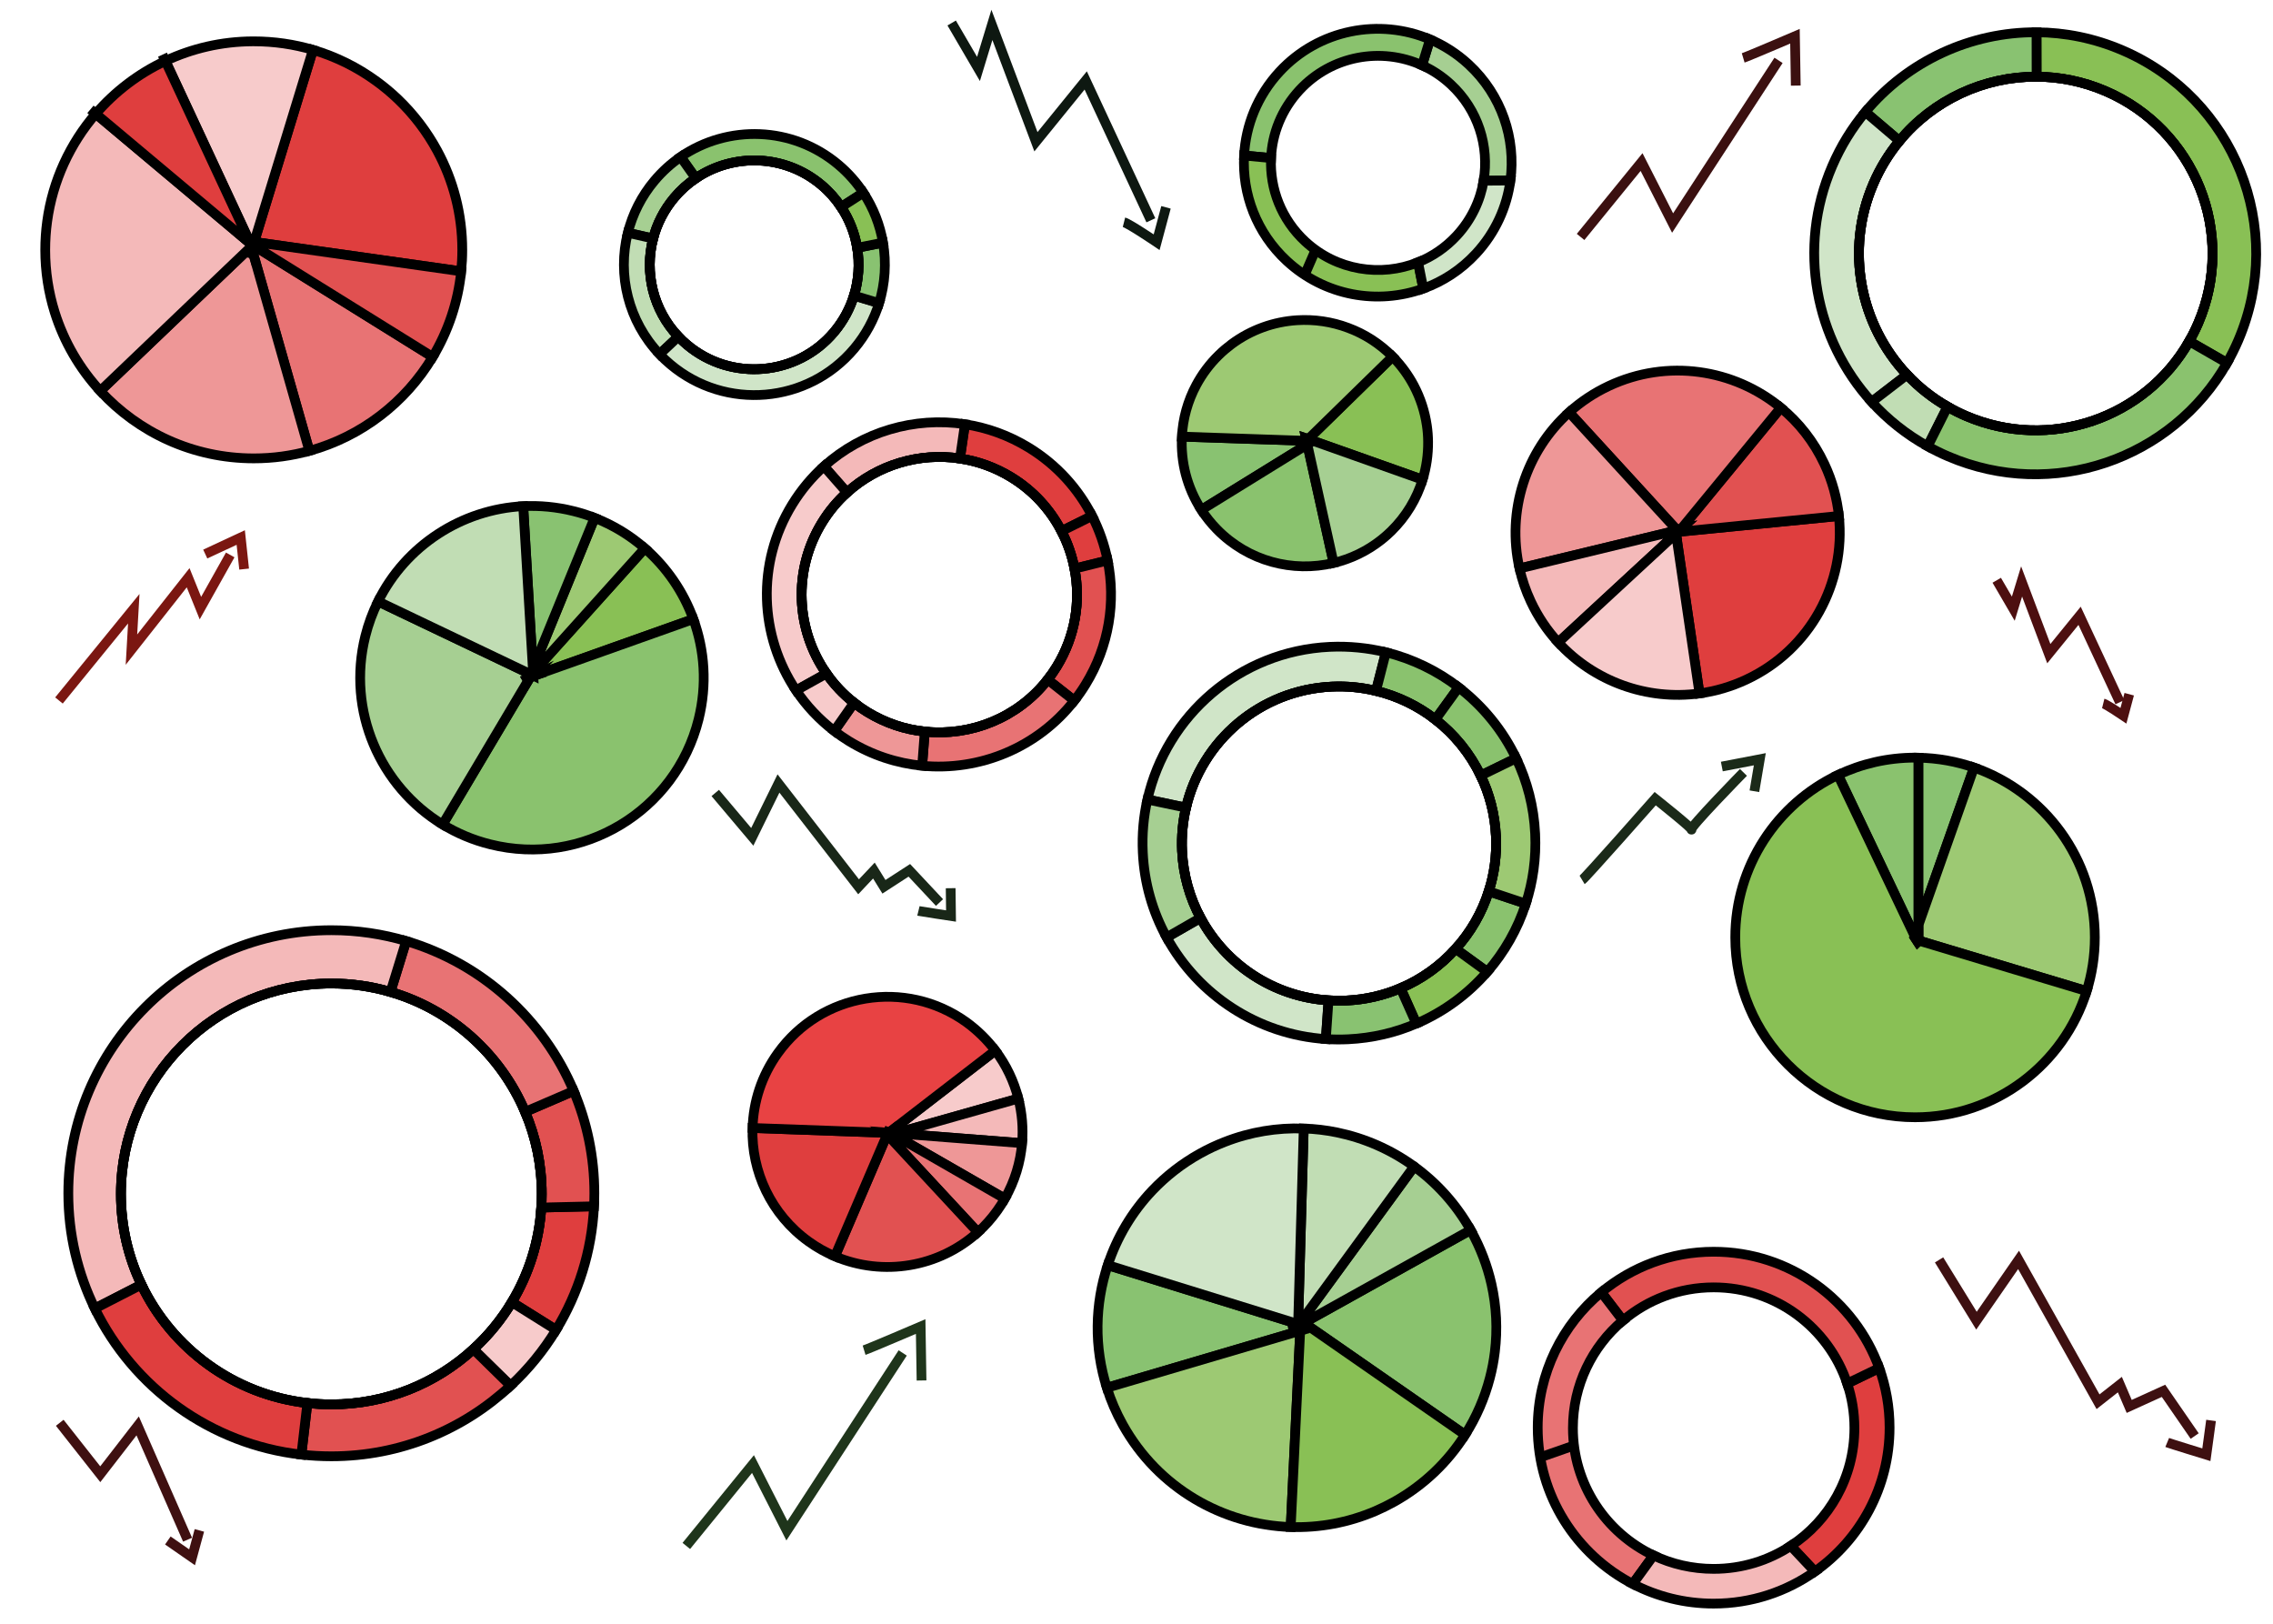 <?xml version="1.0" encoding="utf-8"?>
<!-- Generator: Adobe Illustrator 25.1.0, SVG Export Plug-In . SVG Version: 6.00 Build 0)  -->
<svg version="1.1" id="Capa_1" xmlns="http://www.w3.org/2000/svg" xmlns:xlink="http://www.w3.org/1999/xlink" x="0px" y="0px"
	 viewBox="0 0 700 500" style="enable-background:new 0 0 700 500;" xml:space="preserve">
<style type="text/css">
	.st0{fill:#E87374;stroke:#000000;stroke-width:3;stroke-miterlimit:10;}
	.st1{fill:#EE9797;stroke:#000000;stroke-width:3;stroke-miterlimit:10;}
	.st2{fill:none;stroke:#000000;stroke-width:3;stroke-miterlimit:10;}
	.st3{fill:#DF3E3E;stroke:#000000;stroke-width:3;stroke-miterlimit:10;}
	.st4{fill:#E15151;stroke:#000000;stroke-width:3;stroke-miterlimit:10;}
	.st5{fill:#F4B9B9;stroke:#000000;stroke-width:3;stroke-miterlimit:10;}
	.st6{fill:#F7CBCB;stroke:#000000;stroke-width:3;stroke-miterlimit:10;}
	.st7{fill:#89C271;stroke:#000000;stroke-width:3;stroke-miterlimit:10;}
	.st8{fill:#8AC26E;stroke:#000000;stroke-width:3;stroke-miterlimit:10;}
	.st9{fill:#89C055;stroke:#000000;stroke-width:3;stroke-miterlimit:10;}
	.st10{fill:#9DC973;stroke:#000000;stroke-width:3;stroke-miterlimit:10;}
	.st11{fill:#A6CF92;stroke:#000000;stroke-width:3;stroke-miterlimit:10;}
	.st12{fill:#C1DDB4;stroke:#000000;stroke-width:3;stroke-miterlimit:10;}
	.st13{fill:#D0E5C8;stroke:#000000;stroke-width:3;stroke-miterlimit:10;}
	.st14{fill:#E84243;stroke:#000000;stroke-width:3;stroke-miterlimit:10;}
	.st15{fill:none;stroke:#7B1711;stroke-width:3;stroke-miterlimit:10;}
	.st16{fill:none;stroke:#1B2A19;stroke-width:3;stroke-miterlimit:10;}
	.st17{fill:none;stroke:#3B1010;stroke-width:3;stroke-miterlimit:10;}
	.st18{fill:none;stroke:#0E1811;stroke-width:3;stroke-miterlimit:10;}
	.st19{fill:none;stroke:#3F1011;stroke-width:3;stroke-miterlimit:10;}
	.st20{fill:none;stroke:#3E1011;stroke-width:3;stroke-miterlimit:10;}
	.st21{fill:none;stroke:#1F351B;stroke-width:3;stroke-miterlimit:10;}
	.st22{fill:none;stroke:#4D0F10;stroke-width:3;stroke-miterlimit:10;}
	.st23{fill:none;stroke:#192718;stroke-width:3;stroke-miterlimit:10;}
</style>
<path class="st0" d="M133.26,109.92c-8.38,13.98-21.92,24.49-37.98,28.92L77.6,76.77l0.2-0.69l0.05,0.09v-0.26l0.11-0.37
	L133.26,109.92z"/>
<path class="st1" d="M95.27,138.84c-5.45,1.51-11.18,2.31-17.12,2.31c-18.7,0-35.55-7.99-47.28-20.76l46.49-44.43l0.24,0.82
	L95.27,138.84z"/>
<polygon class="st2" points="77.81,76.08 77.6,76.77 77.36,75.96 77.58,75.75 "/>
<path class="st3" d="M142.36,76.94c0,2.23-0.11,4.44-0.33,6.61L78.8,74.58l-0.51-0.08l0.15-0.52l0.03-0.05l0.82-2.68l17.1-55.9
	c7.11,2.11,13.7,5.4,19.55,9.67c2.32,1.69,4.52,3.52,6.59,5.5c4.81,4.61,8.92,9.97,12.12,15.88
	C139.56,55.48,142.36,65.88,142.36,76.94z"/>
<path class="st4" d="M142.03,83.55c-0.98,9.58-4.06,18.51-8.77,26.37L77.97,75.55l0.08-0.24l0.75-0.73L142.03,83.55z"/>
<path class="st5" d="M77.36,75.96l-46.49,44.43c-6.33-6.87-11.17-15.13-14.03-24.27c-1.89-6.06-2.91-12.5-2.91-19.18
	c0-2.96,0.2-5.87,0.59-8.73c1.71-12.59,7.07-24,14.96-33.17l46.67,39.16h0.01l0.89,0.75l0.03,0.03v0.01L77.09,75v0.01L77.36,75.96z"
	/>
<path class="st6" d="M96.38,15.35l-17.1,55.9l-0.82,2.68l-0.03,0.05l-0.15,0.52l-1.47-0.2L50.94,18.77c8.17-3.84,17.3-6,26.91-6.04
	h0.29C84.48,12.73,90.6,13.65,96.38,15.35z"/>
<path class="st3" d="M76.82,74.3l-0.23-0.04l-0.43-0.06h-0.01L29.48,35.04c5.9-6.83,13.2-12.41,21.46-16.27L76.82,74.3z"/>
<polygon class="st2" points="78.8,74.58 78.05,75.3 77.97,75.55 77.86,75.92 77.86,76.17 77.81,76.08 77.58,75.75 77.36,75.96 
	77.09,75.01 77.09,75 77.08,74.99 77.08,74.97 77.05,74.95 76.16,74.19 76.59,74.26 76.82,74.3 78.29,74.5 "/>
<line class="st2" x1="77.86" y1="76.91" x2="77.86" y2="76.17"/>
<line class="st2" x1="50.94" y1="18.77" x2="50.04" y2="16.83"/>
<polyline class="st2" points="76.82,74.3 76.99,74.63 76.99,74.65 77.17,75.04 77.18,75.05 77.32,75.36 77.49,75.71 "/>
<line class="st2" x1="29.48" y1="35.04" x2="27.85" y2="33.67"/>
<polyline class="st2" points="77.08,74.97 77.09,74.99 77.14,75.02 77.17,75.04 77.18,75.05 77.62,75.42 "/>
<line class="st2" x1="30.87" y1="120.39" x2="30.52" y2="120.73"/>
<line class="st2" x1="79.08" y1="74.31" x2="78.8" y2="74.58"/>
<polyline class="st2" points="78.05,75.3 77.86,75.47 77.86,75.48 77.58,75.75 "/>
<polyline class="st2" points="76.33,73.85 76.59,74.26 76.73,74.46 76.76,74.51 76.89,74.7 77.05,74.95 "/>
<polyline class="st2" points="77.09,75.01 77.32,75.36 77.58,75.75 "/>
<line class="st2" x1="133.45" y1="110.05" x2="133.26" y2="109.92"/>
<polyline class="st2" points="77.97,75.55 77.86,75.47 77.18,75.05 77.17,75.04 77.08,74.99 76.73,74.78 76.57,74.67 76.48,74.61 
	"/>
<line class="st2" x1="142.04" y1="83.55" x2="142.03" y2="83.55"/>
<line class="st2" x1="76.15" y1="74.19" x2="75.87" y2="74.16"/>
<line class="st2" x1="78.29" y1="74.5" x2="78.05" y2="75.3"/>
<line class="st2" x1="96.43" y1="15.17" x2="96.38" y2="15.35"/>
<line class="st2" x1="77.6" y1="76.77" x2="76.77" y2="79.47"/>
<line class="st2" x1="77.86" y1="75.92" x2="77.81" y2="76.08"/>
<polyline class="st2" points="76.94,74.46 76.99,74.63 76.99,74.65 77.08,74.97 "/>
<polyline class="st2" points="77.08,74.99 77.09,74.99 77.09,75 "/>
<line class="st2" x1="140.18" y1="190.51" x2="139.92" y2="189.58"/>
<path class="st7" d="M402.39,135.82l0.23,1.03L369.97,157c-4.41-6.83-6.4-14.74-5.98-22.56l38.14,1.29l-0.04,0.24l-0.02,0.05
	l0.11-0.1L402.39,135.82z"/>
<path class="st8" d="M402.61,136.85l8.09,36.51c-12.55,2.99-26.28-0.49-35.95-10.38c-1.82-1.86-3.42-3.87-4.77-5.98L402.61,136.85z"
	/>
<path class="st9" d="M439.41,130.98c0.25,1.68,0.38,3.36,0.39,5.05c0.04,3.94-0.52,7.89-1.7,11.68l-35.2-12.48l0.12-0.13l0.37-0.37
	l25.48-24.91l0.12,0.12c2.61,2.68,4.75,5.64,6.42,8.79C437.46,122.61,438.79,126.75,439.41,130.98z"/>
<path class="st10" d="M428.87,109.82l-25.48,24.91l-0.37,0.37l-0.12,0.13l-0.01,0l-0.6-0.22l-0.09-0.03l0.05,0.23l-0.05,0.26
	l-0.07,0.27l-38.14-1.29c0.28-5.51,1.77-10.97,4.45-15.95c1.78-3.3,4.07-6.4,6.89-9.15c1.25-1.23,2.57-2.34,3.93-3.36
	c6.03-4.48,13.06-6.93,20.19-7.38c5.32-0.33,10.69,0.45,15.74,2.35C420.19,102.81,424.88,105.78,428.87,109.82z"/>
<path class="st11" d="M438.1,147.71c-1.79,5.84-5.04,11.31-9.7,15.88c-0.94,0.92-1.93,1.78-2.94,2.59
	c-4.45,3.53-9.49,5.93-14.76,7.18l-8.09-36.51l-0.23-1.03l-0.02-0.08l0.44-0.43l0.09-0.08l0.01,0L438.1,147.71z"/>
<polygon class="st2" points="402.89,135.23 402.8,135.31 402.36,135.74 402.39,135.82 402.18,135.92 402.07,136.02 402.08,135.97 
	402.13,135.73 402.19,135.47 402.25,135.21 402.2,134.98 402.29,135.01 "/>
<line class="st2" x1="402.36" y1="135.74" x2="402.18" y2="135.92"/>
<line class="st2" x1="429.2" y1="109.5" x2="428.87" y2="109.82"/>
<line class="st2" x1="401.76" y1="136.33" x2="402.07" y2="136.03"/>
<line class="st2" x1="363.99" y1="134.44" x2="363.69" y2="134.44"/>
<polyline class="st2" points="402.13,135.73 402.36,135.74 402.37,135.74 402.52,135.75 403.13,135.77 403.36,135.77 "/>
<polyline class="st2" points="402.42,134.42 402.35,134.7 402.33,134.84 402.32,134.88 402.29,135.01 402.26,135.18 402.25,135.21 
	"/>
<line class="st2" x1="410.72" y1="173.5" x2="410.7" y2="173.36"/>
<polyline class="st2" points="402.16,134.8 402.17,134.86 402.19,134.97 402.2,134.98 "/>
<polyline class="st2" points="402.25,135.21 402.27,135.27 402.26,135.28 402.36,135.74 "/>
<line class="st2" x1="438.49" y1="147.85" x2="438.1" y2="147.71"/>
<polyline class="st2" points="401.87,134.86 402.19,134.97 402.2,134.98 "/>
<polyline class="st2" points="402.18,135.92 402.09,135.97 400.23,136.93 "/>
<line class="st2" x1="404.02" y1="135.98" x2="402.61" y2="136.85"/>
<line class="st2" x1="369.97" y1="157" x2="369.71" y2="157.16"/>
<path class="st7" d="M400.5,408.07l-0.09,1.71l-59.54,17.56c-3.98-12.54-3.71-25.74,0.27-37.76l58.62,18.14l0.37,0.11l-0.17,0.35
	l-0.05,0.07l0.22-0.11L400.5,408.07z"/>
<path class="st10" d="M400.41,409.78l-2.92,60.44c-20.86-0.67-40.83-11.95-51.71-31.5c-2.05-3.69-3.69-7.49-4.91-11.38
	L400.41,409.78z"/>
<path class="st8" d="M460.36,416.27c-0.33,2.72-0.84,5.41-1.54,8.06c-1.61,6.16-4.17,12.1-7.63,17.5l-49.64-34.47l0.24-0.15
	l0.73-0.41l50.38-28.05l0.13,0.24c2.94,5.3,5.02,10.83,6.29,16.45C460.88,402.37,461.2,409.4,460.36,416.27z"/>
<path class="st11" d="M452.91,378.75l-50.38,28.05l-0.73,0.41l-0.24,0.15h-0.01l-0.79-0.56l34.74-47.6h0.01
	C442.44,364.22,448.44,370.81,452.91,378.75z"/>
<path class="st12" d="M435.48,359.2l-34.74,47.6l-0.05-0.04l-0.13-0.09l-0.01,0.38v0.01l-0.02,0.04l-0.17,0.33l-0.22,0.39
	l-0.37-0.11l1.73-60.21c3.45,0.11,6.9,0.52,10.28,1.22c8.45,1.75,16.5,5.25,23.57,10.36C435.39,359.13,435.43,359.15,435.48,359.2z"
	/>
<path class="st13" d="M401.5,347.51l-1.73,60.21l-58.62-18.14c2.78-8.48,7.43-16.37,13.74-23.01c4.19-4.39,9.08-8.25,14.66-11.35
	c2.48-1.38,5-2.56,7.57-3.56C385.06,348.54,393.35,347.21,401.5,347.51z"/>
<path class="st9" d="M451.19,441.83c-5.29,8.35-12.68,15.51-21.91,20.66c-1.87,1.04-3.77,1.97-5.69,2.8
	c-8.45,3.62-17.34,5.21-26.1,4.93l2.92-60.44l0.09-1.71v-0.13l0.87-0.49l0.17-0.09h0.01L451.19,441.83z"/>
<polygon class="st2" points="401.54,407.36 401.37,407.45 400.5,407.94 400.5,408.07 400.13,408.14 399.91,408.25 399.96,408.18 
	400.13,407.83 400.35,407.43 400.52,407.11 400.55,407.07 400.55,407.06 400.56,406.68 400.69,406.76 400.74,406.8 "/>
<line class="st2" x1="400.5" y1="407.94" x2="400.13" y2="408.14"/>
<line class="st2" x1="453.56" y1="378.4" x2="452.91" y2="378.75"/>
<line class="st2" x1="399.3" y1="408.6" x2="399.92" y2="408.26"/>
<line class="st2" x1="341.14" y1="389.58" x2="340.68" y2="389.44"/>
<polyline class="st2" points="400.14,407.83 400.49,407.94 400.5,407.93 400.73,408.01 401.69,408.31 402.04,408.42 "/>
<polyline class="st2" points="401.15,405.9 400.93,406.31 400.83,406.52 400.79,406.57 400.69,406.76 400.57,407.02 400.55,407.06 
	"/>
<line class="st2" x1="397.48" y1="470.44" x2="397.5" y2="470.22"/>
<polyline class="st2" points="400.57,406.39 400.57,406.48 400.56,406.67 400.56,406.68 "/>
<polyline class="st2" points="400.55,407.07 400.55,407.15 400.54,407.17 400.5,407.94 "/>
<line class="st2" x1="451.75" y1="442.22" x2="451.19" y2="441.83"/>
<polyline class="st2" points="400.56,406.68 400.56,406.67 400.1,406.35 "/>
<polyline class="st2" points="400.13,408.14 399.97,408.17 396.66,408.88 "/>
<line class="st2" x1="402.98" y1="409.02" x2="400.41" y2="409.78"/>
<line class="st2" x1="340.88" y1="427.34" x2="340.41" y2="427.48"/>
<line class="st2" x1="590.83" y1="290.2" x2="590.83" y2="289.83"/>
<polyline class="st2" points="590.83,289.6 590.83,289.8 590.83,289.81 "/>
<polyline class="st2" points="590.83,232.44 590.83,233.14 590.83,233.32 "/>
<line class="st2" x1="566.03" y1="238.64" x2="565.74" y2="238.03"/>
<line class="st2" x1="590.51" y1="290.03" x2="590.37" y2="289.72"/>
<polyline class="st2" points="590.36,289.69 590.24,289.45 590.23,289.44 590.22,289.43 589.63,288.21 "/>
<polyline class="st2" points="591.01,289.66 591.65,289.04 591.9,288.81 "/>
<line class="st2" x1="589.55" y1="288.47" x2="589.5" y2="288.41"/>
<polyline class="st2" points="589.63,289.07 589.71,289.12 589.86,289.22 590.16,289.39 "/>
<polyline class="st2" points="590.17,289.4 590.22,289.43 590.23,289.44 590.24,289.45 590.83,289.81 590.93,289.88 "/>
<polyline class="st2" points="589.3,289.14 589.38,288.93 589.55,288.47 "/>
<polyline class="st2" points="607.95,236.36 608.21,235.59 608.27,235.43 "/>
<path class="st8" d="M590.83,233.32v51.5l-0.18,0.5l-0.84,2.38l-0.02,0.04l-0.16,0.45l-23.6-49.56c7.2-3.42,15.24-5.33,23.74-5.33
	C590.12,233.31,590.48,233.31,590.83,233.32z"/>
<path class="st7" d="M607.95,236.36l-17.11,48.46v-51.5C596.81,233.43,602.57,234.49,607.95,236.36z"/>
<path class="st10" d="M645.13,288.67c0,5.76-0.88,11.3-2.51,16.51l-51.62-15.53l-0.18-0.06v-4.79l17.11-48.46
	C629.6,243.89,645.13,264.46,645.13,288.67z"/>
<path class="st9" d="M642.63,305.19c-7.03,22.52-28.04,38.85-52.86,38.85c-30.58,0-55.37-24.79-55.37-55.37
	c0-22.08,12.93-41.15,31.63-50.03l23.6,49.56v0.01l-0.09,0.27l0.19,0.29l0.12,0.18l0.02,0.04l0.11,0.17l0.14,0.21l0.02,0.03
	l0.01,0.01l0.19,0.29l0.01,0.02l0.22,0.34l0.24-0.23v-0.01l0.17-0.14l0.01-0.01L642.63,305.19z"/>
<polygon class="st2" points="591.01,289.66 591,289.67 590.83,289.81 590.83,289.83 590.59,290.06 590.37,289.72 590.36,289.69 
	590.17,289.4 590.16,289.39 590.13,289.36 589.99,289.15 589.88,288.98 589.86,288.94 589.73,288.76 589.55,288.47 589.63,288.21 
	589.63,288.2 589.79,287.74 589.81,287.7 590.65,285.31 590.83,284.81 590.83,289.6 "/>
<line class="st2" x1="643.7" y1="305.51" x2="642.63" y2="305.19"/>
<polyline class="st2" points="590.83,289.6 590.22,289.43 590.17,289.4 589.6,289.24 "/>
<line class="st2" x1="548.81" y1="125.07" x2="548.42" y2="125.54"/>
<line class="st2" x1="516" y1="164.97" x2="515.83" y2="165.18"/>
<polyline class="st2" points="516.02,164.94 516.2,164.74 516.2,164.73 516.21,164.72 "/>
<polyline class="st2" points="516.31,165.44 517.07,165.73 517.35,165.85 "/>
<polyline class="st2" points="516.2,164.67 516.21,164.65 516.23,164.62 516.34,164.42 516.44,164.26 516.46,164.23 516.56,164.06 
	516.73,163.78 516.74,163.78 "/>
<polyline class="st2" points="516.11,165.47 516.12,165.36 516.2,164.74 516.2,164.73 516.21,164.65 516.24,164.34 516.26,164.18 
	516.27,164.1 "/>
<polyline class="st2" points="516.74,163.78 516.73,163.78 516.7,163.79 516.29,163.83 516.09,163.85 "/>
<polyline class="st2" points="566.31,158.89 567.04,158.82 567.19,158.8 "/>
<path class="st3" d="M537.82,209.26c-4.7,2.2-9.56,3.61-14.44,4.27l-7.07-48.09l-0.1-0.72l0.79-0.96l0.41-0.04h0.05l2.27-0.23
	l46.58-4.6C568.45,179.45,557.59,200,537.82,209.26z"/>
<path class="st4" d="M566.31,158.89l-46.58,4.6l-2.27,0.23h-0.05l-0.41,0.04l31.42-38.22c5.55,4.56,10.18,10.4,13.43,17.34
	C564.29,148.08,565.75,153.48,566.31,158.89z"/>
<path class="st0" d="M548.42,125.54L517,163.76h-0.03l-0.23,0.02l0.02-0.04l0.71-0.66l-0.94,0.23l-33.3-36.35
	c3.57-3.22,7.67-5.97,12.24-8.11C513.5,110.4,534.01,113.66,548.42,125.54z"/>
<path class="st1" d="M516.53,163.31l-48.58,11.73c-4.01-17.65,1.96-36.11,15.28-48.08L516.53,163.31z"/>
<path class="st5" d="M517.47,163.08l-0.71,0.66l-0.06,0.05l-0.44,0.41l-0.12,0.11l-36.26,33.52c-3.36-3.65-6.22-7.87-8.44-12.6
	c-1.56-3.33-2.72-6.75-3.49-10.19l48.58-11.73L517.47,163.08z"/>
<path class="st6" d="M523.38,213.53c-16.15,2.21-32.49-3.69-43.5-15.7l36.26-33.52l0.06,0.36l-0.18,0.27l-0.02,0.03l-0.17,0.29
	l0.28,0.11l0.01-0.01l0.18,0.08h0.01L523.38,213.53z"/>
<polygon class="st2" points="516.21,164.72 516.31,165.44 516.3,165.44 516.12,165.36 516.11,165.37 515.83,165.26 516,164.97 
	516.02,164.94 516.2,164.67 516.14,164.31 516.26,164.2 516.7,163.79 516.76,163.74 516.74,163.78 516.97,163.76 517,163.76 "/>
<line class="st2" x1="523.53" y1="214.53" x2="523.38" y2="213.53"/>
<line class="st2" x1="516.14" y1="164.31" x2="516.12" y2="164.14"/>
<polyline class="st2" points="516.2,164.67 516.2,164.71 516.21,164.72 "/>
<line class="st2" x1="479.88" y1="197.83" x2="479.56" y2="198.12"/>
<polyline class="st2" points="517.47,163.08 517.48,163.08 517.6,162.96 "/>
<line class="st2" x1="517.48" y1="163.08" x2="517.47" y2="163.08"/>
<line class="st2" x1="467.95" y1="175.04" x2="467.8" y2="175.08"/>
<line class="st2" x1="516.76" y1="163.56" x2="516.53" y2="163.31"/>
<line class="st2" x1="483.23" y1="126.96" x2="482.68" y2="126.36"/>
<path class="st2" d="M216.31,198.13"/>
<path class="st2" d="M162.4,209.08"/>
<polyline class="st2" points="162.61,209.62 163.05,210.36 163.21,210.64 "/>
<polyline class="st2" points="163.06,208.9 163.1,208.87 163.32,208.79 163.5,208.73 163.55,208.72 163.75,208.65 164.13,208.51 "/>
<polyline class="st2" points="163.06,208.9 163.29,208.65 163.42,208.55 163.48,208.48 "/>
<polyline class="st2" points="163.01,208.95 162.98,208.96 162.52,209.43 162.43,209.5 "/>
<path class="st9" d="M213.53,190.64l-49.12,17.46l-0.19-0.1l-0.05-0.89l34.41-38.28C205.34,174.73,210.48,182.26,213.53,190.64z"/>
<path class="st10" d="M198.58,168.84l-34.41,38.28l-0.06-1.12v-0.01l19.01-46.52C188.89,161.71,194.09,164.91,198.58,168.84z"/>
<path class="st7" d="M183.11,159.46l-19.01,46.52l-2.98-50.11c5.07-0.25,10.29,0.22,15.48,1.52
	C178.84,157.94,181.02,158.63,183.11,159.46z"/>
<path class="st8" d="M215.14,221.49c-7.07,28.34-35.78,45.59-64.12,38.52c-5.33-1.32-10.27-3.42-14.72-6.13l26.31-44.27v-0.01
	l0.39-0.66l0.02-0.02l0.03-0.03l-0.02,0.01l0.24-0.4l0.95-0.34l0.18-0.06l49.12-17.46C217.02,200.21,217.78,210.88,215.14,221.49z"
	/>
<path class="st11" d="M164.23,208.16l-0.95,0.34l-0.24,0.4l-0.33,0.11l-0.36,0.13l0.16,0.28l0.01,0.01l0.1,0.18v0.01l-26.31,44.27
	c-19.25-11.71-29.55-34.96-23.81-57.98c0.94-3.78,2.27-7.36,3.93-10.71l47.2,22.52l0.59,0.29L164.23,208.16z"/>
<polygon class="st2" points="163.04,208.91 163.06,208.9 163.03,208.93 163.01,208.95 162.61,209.61 162.52,209.43 162.51,209.41 
	162.35,209.14 162.71,209.01 "/>
<path class="st12" d="M164.17,207.12l-0.54,0.6l-47.2-22.52c8.5-17.18,25.75-28.36,44.7-29.33l2.98,50.11v0.01L164.17,207.12z"/>
<polygon class="st2" points="164.22,208.01 163.63,207.72 164.17,207.12 "/>
<polygon class="st2" points="164.41,208.1 164.23,208.16 164.22,208.01 "/>
<line class="st2" x1="136.31" y1="253.88" x2="135.75" y2="254.8"/>
<line class="st2" x1="163.04" y1="208.91" x2="163.03" y2="208.93"/>
<line class="st2" x1="163.33" y1="208.41" x2="163.28" y2="208.5"/>
<line class="st2" x1="165.16" y1="208.45" x2="164.41" y2="208.1"/>
<line class="st2" x1="116.43" y1="185.19" x2="116.29" y2="185.13"/>
<line class="st2" x1="164.24" y1="208.37" x2="164.23" y2="208.16"/>
<line class="st2" x1="161.13" y1="155.87" x2="161.08" y2="155.01"/>
<line class="st2" x1="183.52" y1="158.47" x2="183.11" y2="159.46"/>
<line class="st2" x1="164.11" y1="205.99" x2="163.49" y2="207.49"/>
<line class="st2" x1="163.63" y1="207.72" x2="163.49" y2="207.87"/>
<line class="st2" x1="199.16" y1="168.2" x2="198.58" y2="168.84"/>
<line class="st2" x1="163.28" y1="208.5" x2="162.92" y2="208.63"/>
<line class="st2" x1="214.41" y1="190.32" x2="213.53" y2="190.64"/>
<path class="st2" d="M844.27,185.43"/>
<path class="st2" d="M274.46,348.69"/>
<polyline class="st2" points="274.33,347.31 274.36,347.56 274.46,348.23 "/>
<line class="st2" x1="273.94" y1="348.63" x2="273.93" y2="348.63"/>
<polyline class="st2" points="273.03,348.59 273.35,348.61 273.52,348.61 "/>
<polyline class="st2" points="273.96,348.61 273.98,348.6 273.99,348.6 274.48,348.4 "/>
<polyline class="st2" points="273.93,348.63 273.88,348.64 273.68,348.74 273.56,348.78 273.52,348.8 273.5,348.81 "/>
<line class="st2" x1="274.56" y1="348.37" x2="274.48" y2="348.4"/>
<path class="st6" d="M313.61,338.28l-37.86,10.7l-1.49-0.12l-0.36-0.2l0.04-0.03l0.27,0.02l0.31,0.02l-0.03-0.26h-0.01l-0.02-0.17
	v-0.01l32.06-24.73C309.89,327.96,312.27,333,313.61,338.28z"/>
<path class="st5" d="M314.76,352.02l-39.01-3.04l37.86-10.7C314.75,342.75,315.15,347.4,314.76,352.02z"/>
<path class="st1" d="M314.76,352.02c-0.49,5.87-2.23,11.7-5.3,17.08l-34.58-19.88l0.87-0.24L314.76,352.02z"/>
<path class="st0" d="M309.47,369.1c-0.71,1.25-1.49,2.47-2.35,3.67c-1.78,2.49-3.79,4.72-5.97,6.69l-27.94-30.11l0.22-0.51
	l0.23,0.01l0.04-0.03l0.57,0.04l0.62,0.36L309.47,369.1z"/>
<path class="st4" d="M301.14,379.46c-11.95,10.79-29.2,13.69-44.01,7.41l16.07-37.51L301.14,379.46z"/>
<path class="st3" d="M273.2,349.35l-16.07,37.51c-2.78-1.17-5.48-2.67-8.04-4.51c-11.67-8.36-17.73-21.66-17.34-35.01l40.96,1.47
	L273.2,349.35z"/>
<path class="st14" d="M306.52,323.5l-32.06,24.73l-0.5,0.38l-0.03,0.02h-0.22l-0.15-0.01l-0.03-0.01l-0.07,0.18l-0.02,0.05
	l-0.71-0.03l-40.96-1.47c0.22-8.01,2.74-16.03,7.76-23.02c13.38-18.68,39.36-22.97,58.03-9.59
	C301.04,317.26,304.05,320.23,306.52,323.5z"/>
<polygon class="st2" points="272.71,348.82 273.42,348.84 273.2,349.35 "/>
<polygon class="st2" points="273.9,348.66 274.26,348.86 273.69,348.82 273.65,348.85 273.42,348.84 273.44,348.79 273.52,348.61 
	273.55,348.62 273.7,348.63 273.93,348.63 273.96,348.61 274.46,348.23 274.46,348.24 274.48,348.4 274.48,348.4 274.52,348.66 
	274.21,348.64 273.94,348.63 "/>
<polygon class="st2" points="274.88,349.22 274.26,348.86 275.75,348.98 "/>
<line class="st2" x1="307.19" y1="322.99" x2="306.52" y2="323.5"/>
<line class="st2" x1="273.96" y1="348.61" x2="273.94" y2="348.63"/>
<line class="st2" x1="273.65" y1="348.85" x2="273.58" y2="348.9"/>
<line class="st2" x1="273.9" y1="348.66" x2="273.69" y2="348.82"/>
<line class="st2" x1="272.71" y1="348.82" x2="272.27" y2="348.34"/>
<line class="st2" x1="301.23" y1="379.55" x2="301.14" y2="379.46"/>
<line class="st2" x1="273.95" y1="348.86" x2="273.65" y2="348.85"/>
<line class="st2" x1="844.11" y1="192.98" x2="843.22" y2="192.95"/>
<line class="st2" x1="314.21" y1="338.11" x2="313.61" y2="338.28"/>
<line class="st2" x1="274.88" y1="349.22" x2="274.13" y2="349.44"/>
<polyline class="st2" points="273.69,348.82 273.52,348.8 273.44,348.79 273.39,348.79 "/>
<line class="st2" x1="314.82" y1="352.03" x2="314.76" y2="352.02"/>
<polyline class="st2" points="273.79,348.59 273.85,348.63 273.88,348.64 273.9,348.66 "/>
<line class="st2" x1="310.07" y1="369.45" x2="309.47" y2="369.1"/>
<line class="st2" x1="273.73" y1="348.13" x2="273.52" y2="348.61"/>
<line class="st2" x1="257.13" y1="386.87" x2="256.89" y2="387.43"/>
<path class="st3" d="M581.92,439.62c0,18.32-9.09,34.52-23.01,44.31l-7.42-7.91c11.8-7.74,19.6-21.09,19.6-36.26
	c0-4.8-0.78-9.42-2.22-13.74l9.87-4.76C580.8,427,581.92,433.18,581.92,439.62z"/>
<path class="st4" d="M578.73,421.27l-9.87,4.76c-5.74-17.2-21.99-29.61-41.12-29.61c-10.65,0-20.39,3.84-27.94,10.22l-6.66-8.7
	c9.38-7.8,21.44-12.49,34.6-12.49C551.22,385.44,571.21,400.38,578.73,421.27z"/>
<path class="st0" d="M509.22,478.96l-6.38,8.79c-17.39-9.01-29.28-27.18-29.28-48.13c0-16.77,7.62-31.76,19.58-41.69l6.66,8.7
	c-0.04,0.03-0.09,0.06-0.13,0.1c-9.34,7.95-15.27,19.79-15.27,33.02C484.4,457.07,494.55,472.01,509.22,478.96z"/>
<path class="st5" d="M558.91,483.93c-8.82,6.22-19.57,9.87-31.17,9.87c-8.97,0-17.45-2.18-24.9-6.05l6.38-8.79
	c5.61,2.66,11.9,4.15,18.52,4.15c8.77,0,16.93-2.6,23.75-7.08L558.91,483.93z"/>
<path class="st3" d="M182.93,371.46c-0.67,13.89-4.86,26.87-11.67,38.06l-13.64-8.54c5.18-8.62,8.4-18.54,9.07-29.14L182.93,371.46z
	"/>
<path class="st4" d="M183.04,367.44c0,1.35-0.04,2.69-0.11,4.02l-16.24,0.38c0.1-1.38,0.14-2.79,0.14-4.19
	c0-8.96-1.82-17.5-5.12-25.27l14.96-6.44C180.78,345.62,183.04,356.26,183.04,367.44z"/>
<path class="st0" d="M176.68,335.94l-14.96,6.44c-7.52-17.75-22.74-31.45-41.46-36.93l4.83-15.68
	C148.41,296.68,167.33,313.8,176.68,335.94z"/>
<path class="st5" d="M125.09,289.77l-4.83,15.68c-5.77-1.69-11.89-2.6-18.21-2.6c-35.79,0-64.8,29.01-64.8,64.8
	c0,10,2.26,19.46,6.31,27.92l-14.35,7.36c-5.23-10.71-8.17-22.76-8.17-35.49c0-44.74,36.26-81,81-81
	C110.05,286.44,117.79,287.61,125.09,289.77z"/>
<path class="st6" d="M171.27,409.52c-3.88,6.37-8.61,12.15-14.04,17.19l-11.45-11.25c4.61-4.21,8.61-9.1,11.85-14.48L171.27,409.52z
	"/>
<path class="st4" d="M157.23,426.71c-14.46,13.48-33.86,21.73-55.19,21.73c-3.12,0-6.2-0.18-9.23-0.52l1.86-15.88
	c2.42,0.27,4.88,0.42,7.37,0.42c16.86,0,32.21-6.43,43.74-16.99L157.23,426.71z"/>
<path class="st3" d="M94.67,432.04l-1.86,15.88c-28.04-3.18-51.74-20.67-63.61-44.99l14.35-7.36
	C52.97,415.27,72.05,429.48,94.67,432.04z"/>
<path class="st2" d="M166.84,367.65c0,1.4-0.05,2.81-0.14,4.19c-0.67,10.61-3.89,20.52-9.07,29.14
	c-3.24,5.38-7.24,10.26-11.85,14.48c-11.52,10.56-26.88,16.99-43.74,16.99c-2.49,0-4.95-0.14-7.37-0.42
	c-22.62-2.56-41.7-16.76-51.12-36.46c-4.05-8.45-6.31-17.92-6.31-27.92c0-35.79,29.01-64.8,64.8-64.8c6.32,0,12.44,0.9,18.21,2.6
	c18.73,5.48,33.94,19.18,41.46,36.93C165.02,350.15,166.84,358.69,166.84,367.65z"/>
<path class="st2" d="M166.84,367.65c0,1.4-0.05,2.81-0.14,4.19c-0.67,10.61-3.89,20.52-9.07,29.14
	c-3.24,5.38-7.24,10.26-11.85,14.48c-11.52,10.56-26.88,16.99-43.74,16.99c-2.49,0-4.95-0.14-7.37-0.42
	c-22.62-2.56-41.7-16.76-51.12-36.46c-4.05-8.45-6.31-17.92-6.31-27.92c0-35.79,29.01-64.8,64.8-64.8c6.32,0,12.44,0.9,18.21,2.6
	c18.73,5.48,33.94,19.18,41.46,36.93C165.02,350.15,166.84,358.69,166.84,367.65z"/>
<line class="st2" x1="120.25" y1="305.45" x2="120.04" y2="306.15"/>
<line class="st2" x1="125.33" y1="289.01" x2="125.09" y2="289.77"/>
<line class="st2" x1="161.72" y1="342.38" x2="160.75" y2="342.8"/>
<line class="st2" x1="177.68" y1="335.51" x2="176.68" y2="335.94"/>
<line class="st2" x1="157.62" y1="400.99" x2="156.75" y2="400.44"/>
<line class="st2" x1="172.04" y1="410.01" x2="171.27" y2="409.52"/>
<line class="st2" x1="94.75" y1="431.3" x2="94.67" y2="432.04"/>
<line class="st2" x1="92.81" y1="447.92" x2="92.75" y2="448.44"/>
<line class="st2" x1="44.08" y1="395.3" x2="43.55" y2="395.57"/>
<line class="st2" x1="29.21" y1="402.93" x2="29.04" y2="403.01"/>
<line class="st2" x1="184.04" y1="371.44" x2="182.93" y2="371.46"/>
<line class="st2" x1="166.69" y1="371.84" x2="165.61" y2="371.87"/>
<line class="st2" x1="157.97" y1="427.44" x2="157.23" y2="426.71"/>
<line class="st2" x1="145.78" y1="415.46" x2="145.54" y2="415.23"/>
<path class="st8" d="M265.88,59.34l-6.85,4.41c-1.65-2.49-3.69-4.79-6.09-6.81c-11.25-9.46-27.07-9.89-38.67-2.05l-4.67-6.59
	c14.52-9.97,34.45-9.49,48.58,2.4C261.23,53.27,263.8,56.19,265.88,59.34z"/>
<path class="st11" d="M214.28,54.9c-2.42,1.62-4.65,3.61-6.62,5.96c-3.2,3.79-5.36,8.11-6.52,12.61l-7.79-1.78
	c1.44-5.74,4.16-11.25,8.23-16.08c2.4-2.85,5.11-5.29,8.04-7.29L214.28,54.9z"/>
<path class="st12" d="M208.9,103.64l-5.78,5.43c-9.63-10.16-13.04-24.37-9.77-37.4l7.79,1.78
	C198.42,83.95,201.13,95.45,208.9,103.64z"/>
<path class="st13" d="M270.73,93.35c-1.54,4.98-4.08,9.74-7.65,13.99c-14.29,16.99-39.64,19.17-56.62,4.88
	c-1.18-1-2.3-2.04-3.34-3.14l5.78-5.43c0.83,0.87,1.72,1.71,2.66,2.5c13.59,11.43,33.87,9.68,45.3-3.9
	c2.86-3.41,4.9-7.23,6.13-11.23L270.73,93.35z"/>
<path class="st7" d="M270.73,93.35l-7.74-2.33c1.47-4.8,1.79-9.84,0.99-14.71l7.96-1.59C272.99,80.89,272.6,87.28,270.73,93.35z"/>
<path class="st9" d="M271.93,74.72l-7.96,1.59c-0.73-4.43-2.39-8.72-4.94-12.55l6.85-4.41C268.99,64.05,271.01,69.3,271.93,74.72z"
	/>
<path class="st2" d="M262.99,91.02c-1.23,4-3.27,7.82-6.13,11.23c-11.43,13.58-31.71,15.33-45.3,3.9c-0.94-0.79-1.83-1.63-2.66-2.5
	c-7.77-8.2-10.48-19.69-7.76-30.18c1.16-4.5,3.33-8.82,6.52-12.61c1.97-2.34,4.21-4.34,6.62-5.96c11.6-7.84,27.43-7.41,38.67,2.05
	c2.4,2.02,4.44,4.32,6.09,6.81c2.55,3.83,4.21,8.12,4.94,12.55C264.78,81.18,264.46,86.22,262.99,91.02z"/>
<path class="st2" d="M262.99,91.02c-1.23,4-3.27,7.82-6.13,11.23c-11.43,13.58-31.71,15.33-45.3,3.9c-0.94-0.79-1.83-1.63-2.66-2.5
	c-7.77-8.2-10.48-19.69-7.76-30.18c1.16-4.5,3.33-8.82,6.52-12.61c1.97-2.34,4.21-4.34,6.62-5.96c11.6-7.84,27.43-7.41,38.67,2.05
	c2.4,2.02,4.44,4.32,6.09,6.81c2.55,3.83,4.21,8.12,4.94,12.55C264.78,81.18,264.46,86.22,262.99,91.02z"/>
<line class="st2" x1="259.04" y1="63.76" x2="258.73" y2="63.95"/>
<line class="st2" x1="266.21" y1="59.13" x2="265.88" y2="59.34"/>
<line class="st2" x1="262.99" y1="91.02" x2="262.49" y2="90.86"/>
<line class="st2" x1="271.24" y1="93.5" x2="270.73" y2="93.35"/>
<line class="st2" x1="209.17" y1="103.38" x2="208.9" y2="103.64"/>
<line class="st2" x1="203.12" y1="109.08" x2="202.93" y2="109.26"/>
<line class="st2" x1="201.42" y1="73.53" x2="201.13" y2="73.46"/>
<line class="st2" x1="193.34" y1="71.68" x2="193.25" y2="71.66"/>
<path class="st3" d="M336.33,158.87l-9.44,4.68c-3.42-6.6-8.62-12.38-15.41-16.56c-5-3.07-10.38-4.98-15.84-5.8l1.53-10.55
	c6.8,1.04,13.51,3.43,19.74,7.25C325.49,143.16,332.05,150.5,336.33,158.87z"/>
<path class="st3" d="M341.11,172.58l-10.2,2.52c-0.77-4.01-2.12-7.91-4.02-11.55l9.44-4.68
	C338.55,163.21,340.15,167.82,341.11,172.58z"/>
<path class="st4" d="M334.31,210.78c-1.07,1.74-2.22,3.4-3.46,4.96l-8.21-6.46c0.98-1.25,1.9-2.58,2.76-3.97
	c5.78-9.4,7.45-20.17,5.51-30.21l10.2-2.52C343.66,185.26,341.62,198.89,334.31,210.78z"/>
<path class="st0" d="M330.85,215.74c-11.36,14.54-29.23,21.76-46.86,20.06l0.81-10.52c14.22,1.51,28.66-4.27,37.84-16L330.85,215.74
	z"/>
<path class="st1" d="M284.8,225.28l-0.81,10.52c-7.76-0.76-15.48-3.25-22.57-7.6c-1.57-0.97-3.07-2-4.5-3.1l6.09-8.7
	c1.29,1.02,2.64,1.96,4.07,2.84C272.66,222.66,278.71,224.65,284.8,225.28z"/>
<path class="st5" d="M297.16,130.63l-1.53,10.55c-12.47-1.88-25.32,1.91-34.79,10.48l-7.09-8.07
	C265.58,132.96,281.61,128.26,297.16,130.63z"/>
<path class="st6" d="M253.15,160.92c-9.11,14.83-8,33.06,1.36,46.48l-9.35,5.21c-11.2-16.69-12.37-39.06-1.16-57.31
	c2.74-4.46,6.04-8.37,9.74-11.71l7.09,8.07C257.91,154.3,255.31,157.39,253.15,160.92z"/>
<path class="st6" d="M263.01,216.4l-6.09,8.7c-4.67-3.57-8.61-7.8-11.75-12.49l9.35-5.21C256.84,210.74,259.68,213.79,263.01,216.4z
	"/>
<path class="st2" d="M325.4,205.31c-0.86,1.39-1.78,2.72-2.76,3.97c-9.18,11.73-23.62,17.51-37.84,16
	c-6.09-0.63-12.14-2.62-17.72-6.04c-1.43-0.88-2.79-1.82-4.07-2.84c-3.33-2.61-6.17-5.65-8.5-9c-9.36-13.41-10.47-31.65-1.36-46.48
	c2.17-3.53,4.77-6.62,7.69-9.26c9.47-8.57,22.32-12.36,34.79-10.48c5.46,0.83,10.84,2.73,15.84,5.8c6.79,4.17,12,9.96,15.41,16.56
	c1.9,3.65,3.25,7.54,4.02,11.55C332.85,185.14,331.18,195.9,325.4,205.31z"/>
<path class="st2" d="M325.4,205.31c-0.86,1.39-1.78,2.72-2.76,3.97c-9.18,11.73-23.62,17.51-37.84,16
	c-6.09-0.63-12.14-2.62-17.72-6.04c-1.43-0.88-2.79-1.82-4.07-2.84c-3.33-2.61-6.17-5.65-8.5-9c-9.36-13.41-10.47-31.65-1.36-46.48
	c2.17-3.53,4.77-6.62,7.69-9.26c9.47-8.57,22.32-12.36,34.79-10.48c5.46,0.83,10.84,2.73,15.84,5.8c6.79,4.17,12,9.96,15.41,16.56
	c1.9,3.65,3.25,7.54,4.02,11.55C332.85,185.14,331.18,195.9,325.4,205.31z"/>
<line class="st2" x1="261.15" y1="152.02" x2="260.84" y2="151.66"/>
<line class="st2" x1="253.75" y1="143.59" x2="253.4" y2="143.2"/>
<line class="st2" x1="295.63" y1="141.19" x2="295.53" y2="141.87"/>
<line class="st2" x1="297.27" y1="129.94" x2="297.16" y2="130.63"/>
<line class="st2" x1="326.89" y1="163.55" x2="326.3" y2="163.84"/>
<line class="st2" x1="336.87" y1="158.6" x2="336.33" y2="158.87"/>
<line class="st2" x1="322.64" y1="209.28" x2="322.26" y2="208.97"/>
<line class="st2" x1="331.13" y1="215.96" x2="330.85" y2="215.74"/>
<line class="st2" x1="284.83" y1="224.9" x2="284.8" y2="225.28"/>
<line class="st2" x1="283.99" y1="235.8" x2="283.98" y2="235.92"/>
<line class="st2" x1="341.76" y1="172.41" x2="341.11" y2="172.58"/>
<line class="st2" x1="330.91" y1="175.1" x2="330.7" y2="175.15"/>
<line class="st2" x1="256.92" y1="225.1" x2="256.85" y2="225.2"/>
<line class="st2" x1="263.39" y1="215.85" x2="263.01" y2="216.4"/>
<line class="st2" x1="255.02" y1="207.11" x2="254.51" y2="207.4"/>
<line class="st2" x1="245.16" y1="212.61" x2="244.56" y2="212.95"/>
<path class="st9" d="M689.3,104.82c-1.03,2.41-2.19,4.72-3.46,6.95l-11.65-6.69c1.02-1.78,1.94-3.63,2.77-5.55
	c11.85-27.63-0.94-59.63-28.57-71.49c-6.92-2.97-14.11-4.39-21.2-4.42l-0.02-13.68c8.83,0.05,17.79,1.83,26.42,5.53
	C688.13,30.28,704.11,70.29,689.3,104.82z"/>
<path class="st7" d="M627.19,23.62c-16.19-0.07-31.81,7.14-42.24,19.79l-10.5-8.93c13.05-15.71,32.53-24.65,52.72-24.54
	L627.19,23.62z"/>
<path class="st13" d="M587.3,115.39l-10.9,8.37c-17.35-19.12-23-47.32-12.16-72.59c2.65-6.18,6.11-11.77,10.21-16.69l10.5,8.93
	c-3.22,3.9-5.95,8.32-8.04,13.2C568.1,77.15,572.91,100.1,587.3,115.39z"/>
<path class="st12" d="M599.77,125.23l-6.12,12.2c-6.6-3.66-12.39-8.31-17.25-13.67l10.9-8.37
	C590.88,119.2,595.06,122.53,599.77,125.23z"/>
<path class="st8" d="M685.84,111.77c-16.91,29.67-53.77,42.54-85.89,28.76c-2.18-0.93-4.28-1.97-6.3-3.1l6.12-12.2
	c1.82,1.06,3.73,2.01,5.71,2.86c25.7,11.02,55.19,0.72,68.71-23.01L685.84,111.77z"/>
<path class="st2" d="M676.96,99.53c-0.83,1.92-1.75,3.77-2.77,5.55c-13.52,23.73-43.01,34.03-68.71,23.01
	c-1.98-0.85-3.89-1.8-5.71-2.86c-4.71-2.7-8.89-6.03-12.47-9.84c-14.39-15.29-19.2-38.24-10.39-58.78c2.09-4.88,4.82-9.3,8.04-13.2
	c10.43-12.65,26.05-19.86,42.24-19.79c7.09,0.03,14.28,1.45,21.2,4.42C676.02,39.9,688.81,71.9,676.96,99.53z"/>
<path class="st2" d="M676.96,99.53c-0.83,1.92-1.75,3.77-2.77,5.55c-13.52,23.73-43.01,34.03-68.71,23.01
	c-1.98-0.85-3.89-1.8-5.71-2.86c-4.71-2.7-8.89-6.03-12.47-9.84c-14.39-15.29-19.2-38.24-10.39-58.78c2.09-4.88,4.82-9.3,8.04-13.2
	c10.43-12.65,26.05-19.86,42.24-19.79c7.09,0.03,14.28,1.45,21.2,4.42C676.02,39.9,688.81,71.9,676.96,99.53z"/>
<line class="st2" x1="585.42" y1="43.81" x2="584.95" y2="43.41"/>
<line class="st2" x1="574.45" y1="34.48" x2="573.94" y2="34.05"/>
<line class="st2" x1="627.19" y1="24.51" x2="627.19" y2="23.62"/>
<line class="st2" x1="627.17" y1="9.94" x2="627.17" y2="9.03"/>
<path class="st2" d="M670.36,46.69"/>
<path class="st2" d="M682.81,38.06"/>
<line class="st2" x1="674.19" y1="105.08" x2="673.65" y2="104.77"/>
<line class="st2" x1="686.22" y1="111.99" x2="685.84" y2="111.77"/>
<line class="st2" x1="593.65" y1="137.43" x2="593.58" y2="137.57"/>
<line class="st2" x1="600.15" y1="124.47" x2="599.77" y2="125.23"/>
<line class="st2" x1="587.9" y1="114.93" x2="587.3" y2="115.39"/>
<line class="st2" x1="576.4" y1="123.76" x2="575.69" y2="124.3"/>
<line class="st2" x1="272.45" y1="74.61" x2="271.93" y2="74.72"/>
<line class="st2" x1="263.97" y1="76.31" x2="263.95" y2="76.31"/>
<line class="st2" x1="209.61" y1="48.31" x2="209.52" y2="48.17"/>
<line class="st2" x1="214.33" y1="54.98" x2="214.28" y2="54.9"/>
<path class="st13" d="M426.8,200.86l-3.05,11.88c-4.36-1.06-8.96-1.52-13.67-1.3c-22.09,1.05-40.02,16.75-44.83,37.26l-11.88-2.5
	c5.86-25.86,28.37-45.7,56.13-47.01C415.46,198.92,421.27,199.51,426.8,200.86z"/>
<path class="st13" d="M409.13,308.05l-0.82,11.91c-21.03-1.38-39.32-13.59-49.03-31.31l10.44-5.99
	C377.44,297.02,392.17,306.94,409.13,308.05z"/>
<path class="st11" d="M369.72,282.66l-10.44,5.99c-4.28-7.8-6.9-16.68-7.34-26.18c-0.27-5.6,0.24-11.06,1.42-16.27l11.88,2.5
	c-1,4.28-1.43,8.76-1.22,13.35C364.39,269.51,366.4,276.5,369.72,282.66z"/>
<path class="st8" d="M449.21,211.65l-7.16,9.9c-5.33-4.14-11.56-7.19-18.29-8.82l3.05-11.88
	C435.04,202.89,442.65,206.6,449.21,211.65z"/>
<path class="st8" d="M466.92,233.49l-10.94,5.33c-3.26-6.8-8.07-12.69-13.94-17.26l7.16-9.9
	C456.68,217.41,462.79,224.86,466.92,233.49z"/>
<path class="st8" d="M469.9,278.28c-2.52,7.8-6.6,14.92-11.88,20.99l-9.75-7.08c4.59-5.07,8.1-11.09,10.2-17.72L469.9,278.28z"/>
<path class="st10" d="M469.9,278.28l-11.43-3.81c1.71-5.33,2.51-11.06,2.22-16.98c-0.32-6.68-1.97-13-4.71-18.67l10.94-5.33
	c3.39,7.08,5.46,14.93,5.85,23.26C473.13,264.26,472.1,271.52,469.9,278.28z"/>
<path class="st9" d="M458.02,299.26c-5.92,6.82-13.36,12.32-21.82,15.94h-0.01l-4.86-10.91c6.52-2.77,12.29-6.94,16.94-12.11
	L458.02,299.26z"/>
<path class="st7" d="M436.18,315.2c-6.46,2.78-13.52,4.46-20.97,4.82c-2.33,0.11-4.63,0.09-6.9-0.06l0.82-11.91
	c1.81,0.12,3.65,0.14,5.51,0.05c5.91-0.28,11.53-1.61,16.68-3.8L436.18,315.2z"/>
<path class="st2" d="M458.47,274.46c-2.11,6.63-5.62,12.66-10.2,17.72c-4.65,5.16-10.42,9.33-16.94,12.11
	c-5.15,2.2-10.76,3.53-16.68,3.8c-1.86,0.09-3.7,0.07-5.51-0.05c-16.96-1.11-31.69-11.02-39.41-25.39
	c-3.32-6.16-5.33-13.15-5.69-20.6c-0.21-4.6,0.21-9.08,1.22-13.35c4.81-20.52,22.74-36.21,44.83-37.26
	c4.71-0.22,9.31,0.24,13.67,1.3c6.74,1.63,12.96,4.68,18.29,8.82c5.87,4.57,10.68,10.46,13.94,17.26
	c2.74,5.67,4.39,11.98,4.71,18.67C460.98,263.41,460.18,269.13,458.47,274.46z"/>
<path class="st2" d="M458.47,274.46c-2.11,6.63-5.62,12.66-10.2,17.72c-4.65,5.16-10.42,9.33-16.94,12.11
	c-5.15,2.2-10.76,3.53-16.68,3.8c-1.86,0.09-3.7,0.07-5.51-0.05c-16.96-1.11-31.69-11.02-39.41-25.39
	c-3.32-6.16-5.33-13.15-5.69-20.6c-0.21-4.6,0.21-9.08,1.22-13.35c4.81-20.52,22.74-36.21,44.83-37.26
	c4.71-0.22,9.31,0.24,13.67,1.3c6.74,1.63,12.96,4.68,18.29,8.82c5.87,4.57,10.68,10.46,13.94,17.26
	c2.74,5.67,4.39,11.98,4.71,18.67C460.98,263.41,460.18,269.13,458.47,274.46z"/>
<line class="st2" x1="423.75" y1="212.74" x2="423.61" y2="213.26"/>
<line class="st2" x1="426.95" y1="200.29" x2="426.8" y2="200.86"/>
<line class="st2" x1="455.98" y1="238.82" x2="455.28" y2="239.16"/>
<line class="st2" x1="467.64" y1="233.13" x2="466.92" y2="233.49"/>
<line class="st2" x1="409.17" y1="307.5" x2="409.13" y2="308.05"/>
<line class="st2" x1="408.32" y1="319.96" x2="408.29" y2="320.35"/>
<line class="st2" x1="370.1" y1="282.44" x2="369.72" y2="282.66"/>
<line class="st2" x1="359.28" y1="288.65" x2="359.16" y2="288.72"/>
<line class="st2" x1="449.67" y1="211.01" x2="449.21" y2="211.65"/>
<line class="st2" x1="442.04" y1="221.56" x2="442.01" y2="221.59"/>
<line class="st2" x1="353.36" y1="246.21" x2="353.12" y2="246.15"/>
<line class="st2" x1="365.4" y1="248.74" x2="365.25" y2="248.7"/>
<line class="st2" x1="470.5" y1="278.47" x2="469.9" y2="278.28"/>
<line class="st2" x1="458.47" y1="274.46" x2="458.34" y2="274.42"/>
<line class="st2" x1="458.76" y1="299.81" x2="458.02" y2="299.27"/>
<line class="st2" x1="448.26" y1="292.19" x2="447.88" y2="291.91"/>
<line class="st2" x1="436.36" y1="315.59" x2="436.19" y2="315.2"/>
<line class="st2" x1="431.32" y1="304.3" x2="431.03" y2="303.65"/>
<line class="st2" x1="493.14" y1="397.93" x2="492.72" y2="397.38"/>
<line class="st2" x1="500.03" y1="406.94" x2="499.8" y2="406.64"/>
<line class="st2" x1="579.3" y1="420.99" x2="578.73" y2="421.27"/>
<line class="st2" x1="568.86" y1="426.03" x2="568.38" y2="426.26"/>
<line class="st2" x1="559.56" y1="484.63" x2="558.91" y2="483.93"/>
<line class="st2" x1="551.49" y1="476.03" x2="550.77" y2="475.26"/>
<line class="st2" x1="502.84" y1="487.75" x2="502.61" y2="488.07"/>
<line class="st2" x1="509.68" y1="478.32" x2="509.22" y2="478.96"/>
<line class="st2" x1="485.41" y1="444.88" x2="473.94" y2="448.89"/>
<path class="st11" d="M452.29,19.84c10.23,9.47,14.58,22.91,12.86,35.75l-8.25,0.06c1.77-10.59-1.66-21.84-10.13-29.68
	c-2.68-2.48-5.66-4.43-8.82-5.86l2.44-7.97C444.66,13.95,448.69,16.51,452.29,19.84z"/>
<path class="st8" d="M440.39,12.14l-2.44,7.97c-12.57-5.68-27.89-3.02-37.78,7.67c-5.5,5.95-8.39,13.37-8.73,20.88l-8.3-0.78
	c0.49-9.27,4.1-18.43,10.9-25.78C406.17,8.99,424.84,5.55,440.39,12.14z"/>
<path class="st9" d="M436.7,80.77l1.61,8.1c-14.02,5.06-30.31,2.31-42.01-8.51c-9.37-8.66-13.8-20.66-13.16-32.47l8.3,0.78
	c0,0.04-0.01,0.08-0.01,0.12c-0.39,9.32,3.16,18.75,10.55,25.59C411.66,83.32,425.24,85.37,436.7,80.77z"/>
<path class="st13" d="M465.15,55.59c-1.08,8.14-4.6,16.02-10.59,22.5c-4.64,5.01-10.23,8.62-16.24,10.78l-1.61-8.1
	c4.39-1.76,8.46-4.5,11.89-8.2c4.53-4.9,7.29-10.8,8.31-16.92L465.15,55.59z"/>
<line class="st2" x1="383.14" y1="47.89" x2="382.62" y2="47.84"/>
<line class="st2" x1="391.73" y1="48.69" x2="391.44" y2="48.66"/>
<line class="st2" x1="440.53" y1="11.68" x2="440.39" y2="12.14"/>
<line class="st2" x1="437.95" y1="20.11" x2="437.83" y2="20.5"/>
<line class="st2" x1="465.87" y1="55.58" x2="465.15" y2="55.59"/>
<line class="st2" x1="456.9" y1="55.65" x2="456.1" y2="55.65"/>
<line class="st2" x1="438.31" y1="88.87" x2="438.37" y2="89.16"/>
<line class="st2" x1="436.58" y1="80.18" x2="436.7" y2="80.77"/>
<line class="st2" x1="405.36" y1="76.46" x2="401.68" y2="84.93"/>
<line class="st2" x1="399.77" y1="407.72" x2="399.75" y2="408"/>
<line class="st2" x1="401.51" y1="346.92" x2="401.5" y2="347.51"/>
<line class="st2" x1="400.74" y1="406.8" x2="400.55" y2="407.06"/>
<line class="st2" x1="400.52" y1="407.11" x2="400.19" y2="407.56"/>
<line class="st2" x1="435.79" y1="358.78" x2="435.49" y2="359.2"/>
<polyline class="st15" points="70.9,170.88 61.72,187.26 57.94,177.9 40.48,200.04 41.2,187.44 18.16,215.7 "/>
<path class="st16" d="M487.24,270.96c0.9-0.54,22.5-25.02,22.5-25.02s12.24,9.72,11.16,9.54c-1.08-0.18,16.02-17.64,16.02-17.64"/>
<polyline class="st17" points="486.76,72.96 505.54,49.9 515.1,68.68 547.72,18.59 "/>
<polyline class="st18" points="293.08,7.08 301.34,21.23 305.47,7.67 319.03,43.65 334.36,24.77 354.42,67.83 "/>
<polyline class="st19" points="18.4,438.12 30.88,453.96 42.4,439.08 57.76,474.12 "/>
<polyline class="st20" points="597.16,387.96 608.68,406.68 621.64,387.96 646.12,431.64 652.84,426.36 655.72,433.08 
	666.28,428.28 675.88,442.2 "/>
<path class="st15" d="M63.52,172.68"/>
<path class="st15" d="M65.34,170.81"/>
<polyline class="st15" points="63.21,170.61 74.14,165.52 75.18,175.24 "/>
<path class="st16" d="M530.26,236.04c0.67-0.13,11.7-2.25,11.7-2.25l-1.67,9.86"/>
<path class="st17" d="M536.84,17.83c1.24-0.37,15.94-6.67,15.94-6.67l0.25,15.2"/>
<polyline class="st21" points="211.36,476.04 231.89,450.83 242.34,471.36 278,416.61 "/>
<path class="st21" d="M266.11,415.77c1.35-0.41,17.42-7.29,17.42-7.29l0.27,16.61"/>
<path class="st18" d="M346.14,68.44c1.55,0.39,10.06,6.14,10.06,6.14l2.88-10.73"/>
<polyline class="st22" points="614.92,178.68 620.02,187.43 622.58,179.04 630.96,201.28 640.44,189.62 652.84,216.23 "/>
<path class="st22" d="M647.72,216.61c0.96,0.24,6.22,3.79,6.22,3.79l1.78-6.63"/>
<polyline class="st19" points="51.69,474.36 59.15,479.54 61.4,471.26 "/>
<path class="st20" d="M667.42,444.18c0.72,0.3,12.06,3.78,12.06,3.78l1.44-10.56"/>
<polyline class="st23" points="220.27,244.18 231.67,257.69 239.74,241.26 264.41,273.07 269.13,268.07 272.22,273.07 280.04,268 
	289.33,277.92 "/>
<path class="st23" d="M282.84,280.5c0.61,0.15,10.04,1.57,10.04,1.57l-0.11-8.57"/>
</svg>
